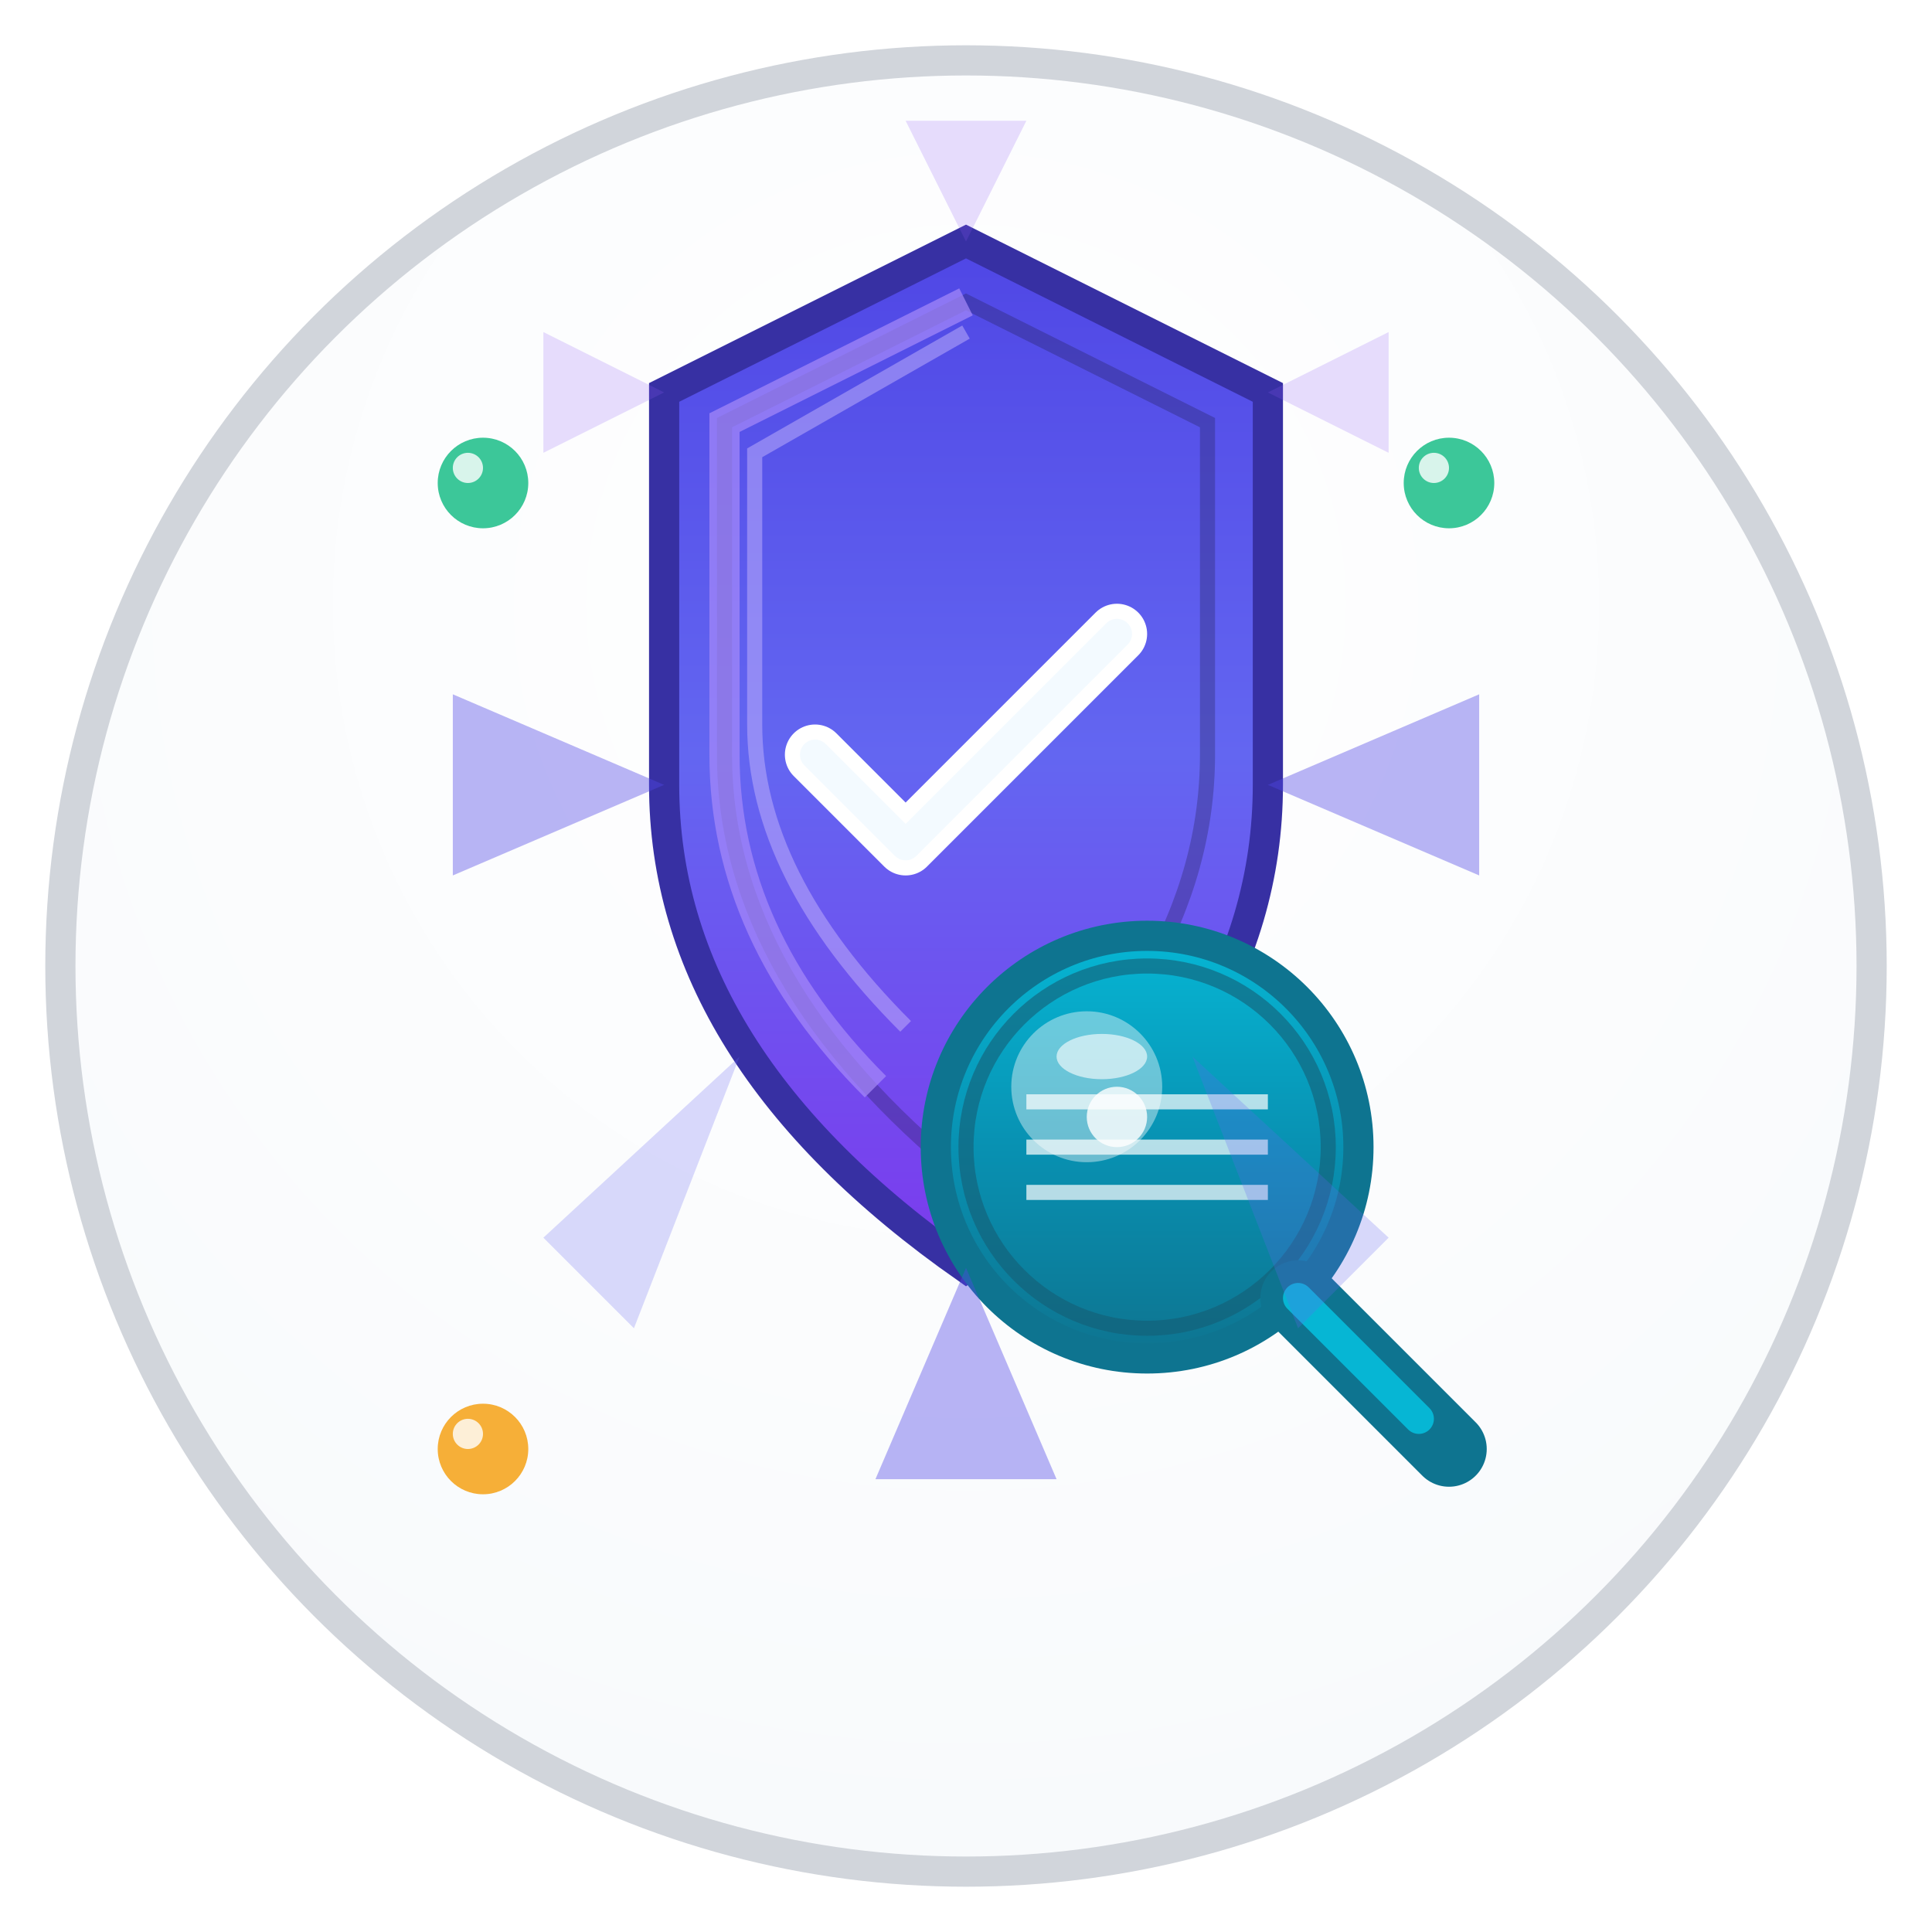<svg xmlns="http://www.w3.org/2000/svg" viewBox="0 0 128 128" width="128" height="128">
  <defs>
    <linearGradient id="shieldGrad128" x1="0%" y1="0%" x2="0%" y2="100%">
      <stop offset="0%" style="stop-color:#4f46e5;stop-opacity:1" />
      <stop offset="50%" style="stop-color:#6366f1;stop-opacity:1" />
      <stop offset="100%" style="stop-color:#7c3aed;stop-opacity:1" />
    </linearGradient>
    <linearGradient id="glassGrad128" x1="0%" y1="0%" x2="0%" y2="100%">
      <stop offset="0%" style="stop-color:#06b6d4;stop-opacity:1" />
      <stop offset="50%" style="stop-color:#0891b2;stop-opacity:1" />
      <stop offset="100%" style="stop-color:#0e7490;stop-opacity:1" />
    </linearGradient>
    <radialGradient id="backgroundGrad" cx="50%" cy="30%" r="70%">
      <stop offset="0%" style="stop-color:#ffffff;stop-opacity:1" />
      <stop offset="100%" style="stop-color:#f8fafc;stop-opacity:1" />
    </radialGradient>
    <filter id="shadowLarge" x="-50%" y="-50%" width="200%" height="200%">
      <feDropShadow dx="3" dy="6" stdDeviation="4" flood-color="#000000" flood-opacity="0.25"/>
    </filter>
    <filter id="innerShadow">
      <feOffset dx="0" dy="2"/>
      <feGaussianBlur stdDeviation="2" result="offset-blur"/>
      <feFlood flood-color="#000000" flood-opacity="0.1"/>
      <feComposite in2="offset-blur" operator="in"/>
    </filter>
  </defs>
  
  <!-- Background circle with gradient -->
  <circle cx="64" cy="64" r="60" fill="url(#backgroundGrad)" stroke="#d1d5db" stroke-width="2"/>
  
  <!-- Main shield with enhanced details -->
  <path d="M64 16 L44 26 L44 52 Q44 70 64 84 Q84 70 84 52 L84 26 Z" 
        fill="url(#shieldGrad128)" 
        stroke="#3730a3" 
        stroke-width="2" 
        filter="url(#shadowLarge)"/>
  
  <!-- Shield inner shadow for depth -->
  <path d="M64 20 L48 28 L48 50 Q48 65 64 78 Q80 65 80 50 L80 28 Z" 
        fill="none" 
        stroke="#1e1b4b" 
        stroke-width="1" 
        opacity="0.3"/>
  
  <!-- Shield highlight -->
  <path d="M64 20 L48 28 L48 50 Q48 62 58 72" 
        fill="none" 
        stroke="#a78bfa" 
        stroke-width="2" 
        opacity="0.7"/>
  
  <!-- Additional shield detail -->
  <path d="M64 22 L50 30 L50 48 Q50 58 60 68" 
        fill="none" 
        stroke="#c4b5fd" 
        stroke-width="1" 
        opacity="0.5"/>
  
  <!-- Security check mark with enhanced styling -->
  <path d="M54 50 L60 56 L74 42" 
        fill="none" 
        stroke="#ffffff" 
        stroke-width="4" 
        stroke-linecap="round" 
        stroke-linejoin="round" 
        filter="url(#shadowLarge)"/>
  
  <!-- Check mark highlight -->
  <path d="M54 50 L60 56 L74 42" 
        fill="none" 
        stroke="#f0f9ff" 
        stroke-width="2" 
        stroke-linecap="round" 
        stroke-linejoin="round" 
        opacity="0.8"/>
  
  <!-- Magnifying glass with enhanced details -->
  <g transform="translate(76, 76)" filter="url(#shadowLarge)">
    <!-- Glass circle -->
    <circle cx="0" cy="0" r="14" 
            fill="url(#glassGrad128)" 
            stroke="#0e7490" 
            stroke-width="2"/>
    
    <!-- Glass inner rim -->
    <circle cx="0" cy="0" r="12" 
            fill="none" 
            stroke="#155e75" 
            stroke-width="1" 
            opacity="0.6"/>
    
    <!-- Glass highlight -->
    <circle cx="-4" cy="-4" r="5" 
            fill="#ffffff" 
            opacity="0.4"/>
    
    <!-- Smaller highlight -->
    <circle cx="-2" cy="-2" r="2" 
            fill="#ffffff" 
            opacity="0.8"/>
    
    <!-- Handle with gradient effect -->
    <line x1="10" y1="10" x2="20" y2="20" 
          stroke="#0e7490" 
          stroke-width="5" 
          stroke-linecap="round"/>
    
    <!-- Handle highlight -->
    <line x1="10" y1="10" x2="18" y2="18" 
          stroke="#06b6d4" 
          stroke-width="2" 
          stroke-linecap="round"/>
    
    <!-- Scan lines in glass -->
    <g opacity="0.7">
      <path d="M-8 -3 L8 -3" stroke="#ffffff" stroke-width="1"/>
      <path d="M-8 0 L8 0" stroke="#ffffff" stroke-width="1"/>
      <path d="M-8 3 L8 3" stroke="#ffffff" stroke-width="1"/>
    </g>
    
    <!-- Glass lens reflection -->
    <ellipse cx="-3" cy="-6" rx="3" ry="1.5" 
             fill="#ffffff" 
             opacity="0.6"/>
  </g>
  
  <!-- Enhanced scan effect rays -->
  <g opacity="0.4">
    <path d="M64 84 L58 98 L70 98 Z" fill="#4f46e5"/>
    <path d="M84 52 L98 46 L98 58 Z" fill="#4f46e5"/>
    <path d="M44 52 L30 46 L30 58 Z" fill="#4f46e5"/>
    <path d="M49 70 L36 82 L42 88 Z" fill="#6366f1" opacity="0.6"/>
    <path d="M79 70 L92 82 L86 88 Z" fill="#6366f1" opacity="0.6"/>
  </g>
  
  <!-- Security status indicators -->
  <circle cx="32" cy="32" r="3" fill="#10b981" opacity="0.9" filter="url(#shadowLarge)"/>
  <circle cx="96" cy="32" r="3" fill="#10b981" opacity="0.9" filter="url(#shadowLarge)"/>
  <circle cx="32" cy="96" r="3" fill="#f59e0b" opacity="0.9" filter="url(#shadowLarge)"/>
  
  <!-- Small highlight dots on indicators -->
  <circle cx="31" cy="31" r="1" fill="#ffffff" opacity="0.8"/>
  <circle cx="95" cy="31" r="1" fill="#ffffff" opacity="0.8"/>
  <circle cx="31" cy="95" r="1" fill="#ffffff" opacity="0.8"/>
  
  <!-- Subtle scanning animation rays -->
  <g opacity="0.2">
    <path d="M64 16 L60 8 L68 8 Z" fill="#8b5cf6"/>
    <path d="M84 26 L92 22 L92 30 Z" fill="#8b5cf6"/>
    <path d="M44 26 L36 22 L36 30 Z" fill="#8b5cf6"/>
  </g>
</svg> 